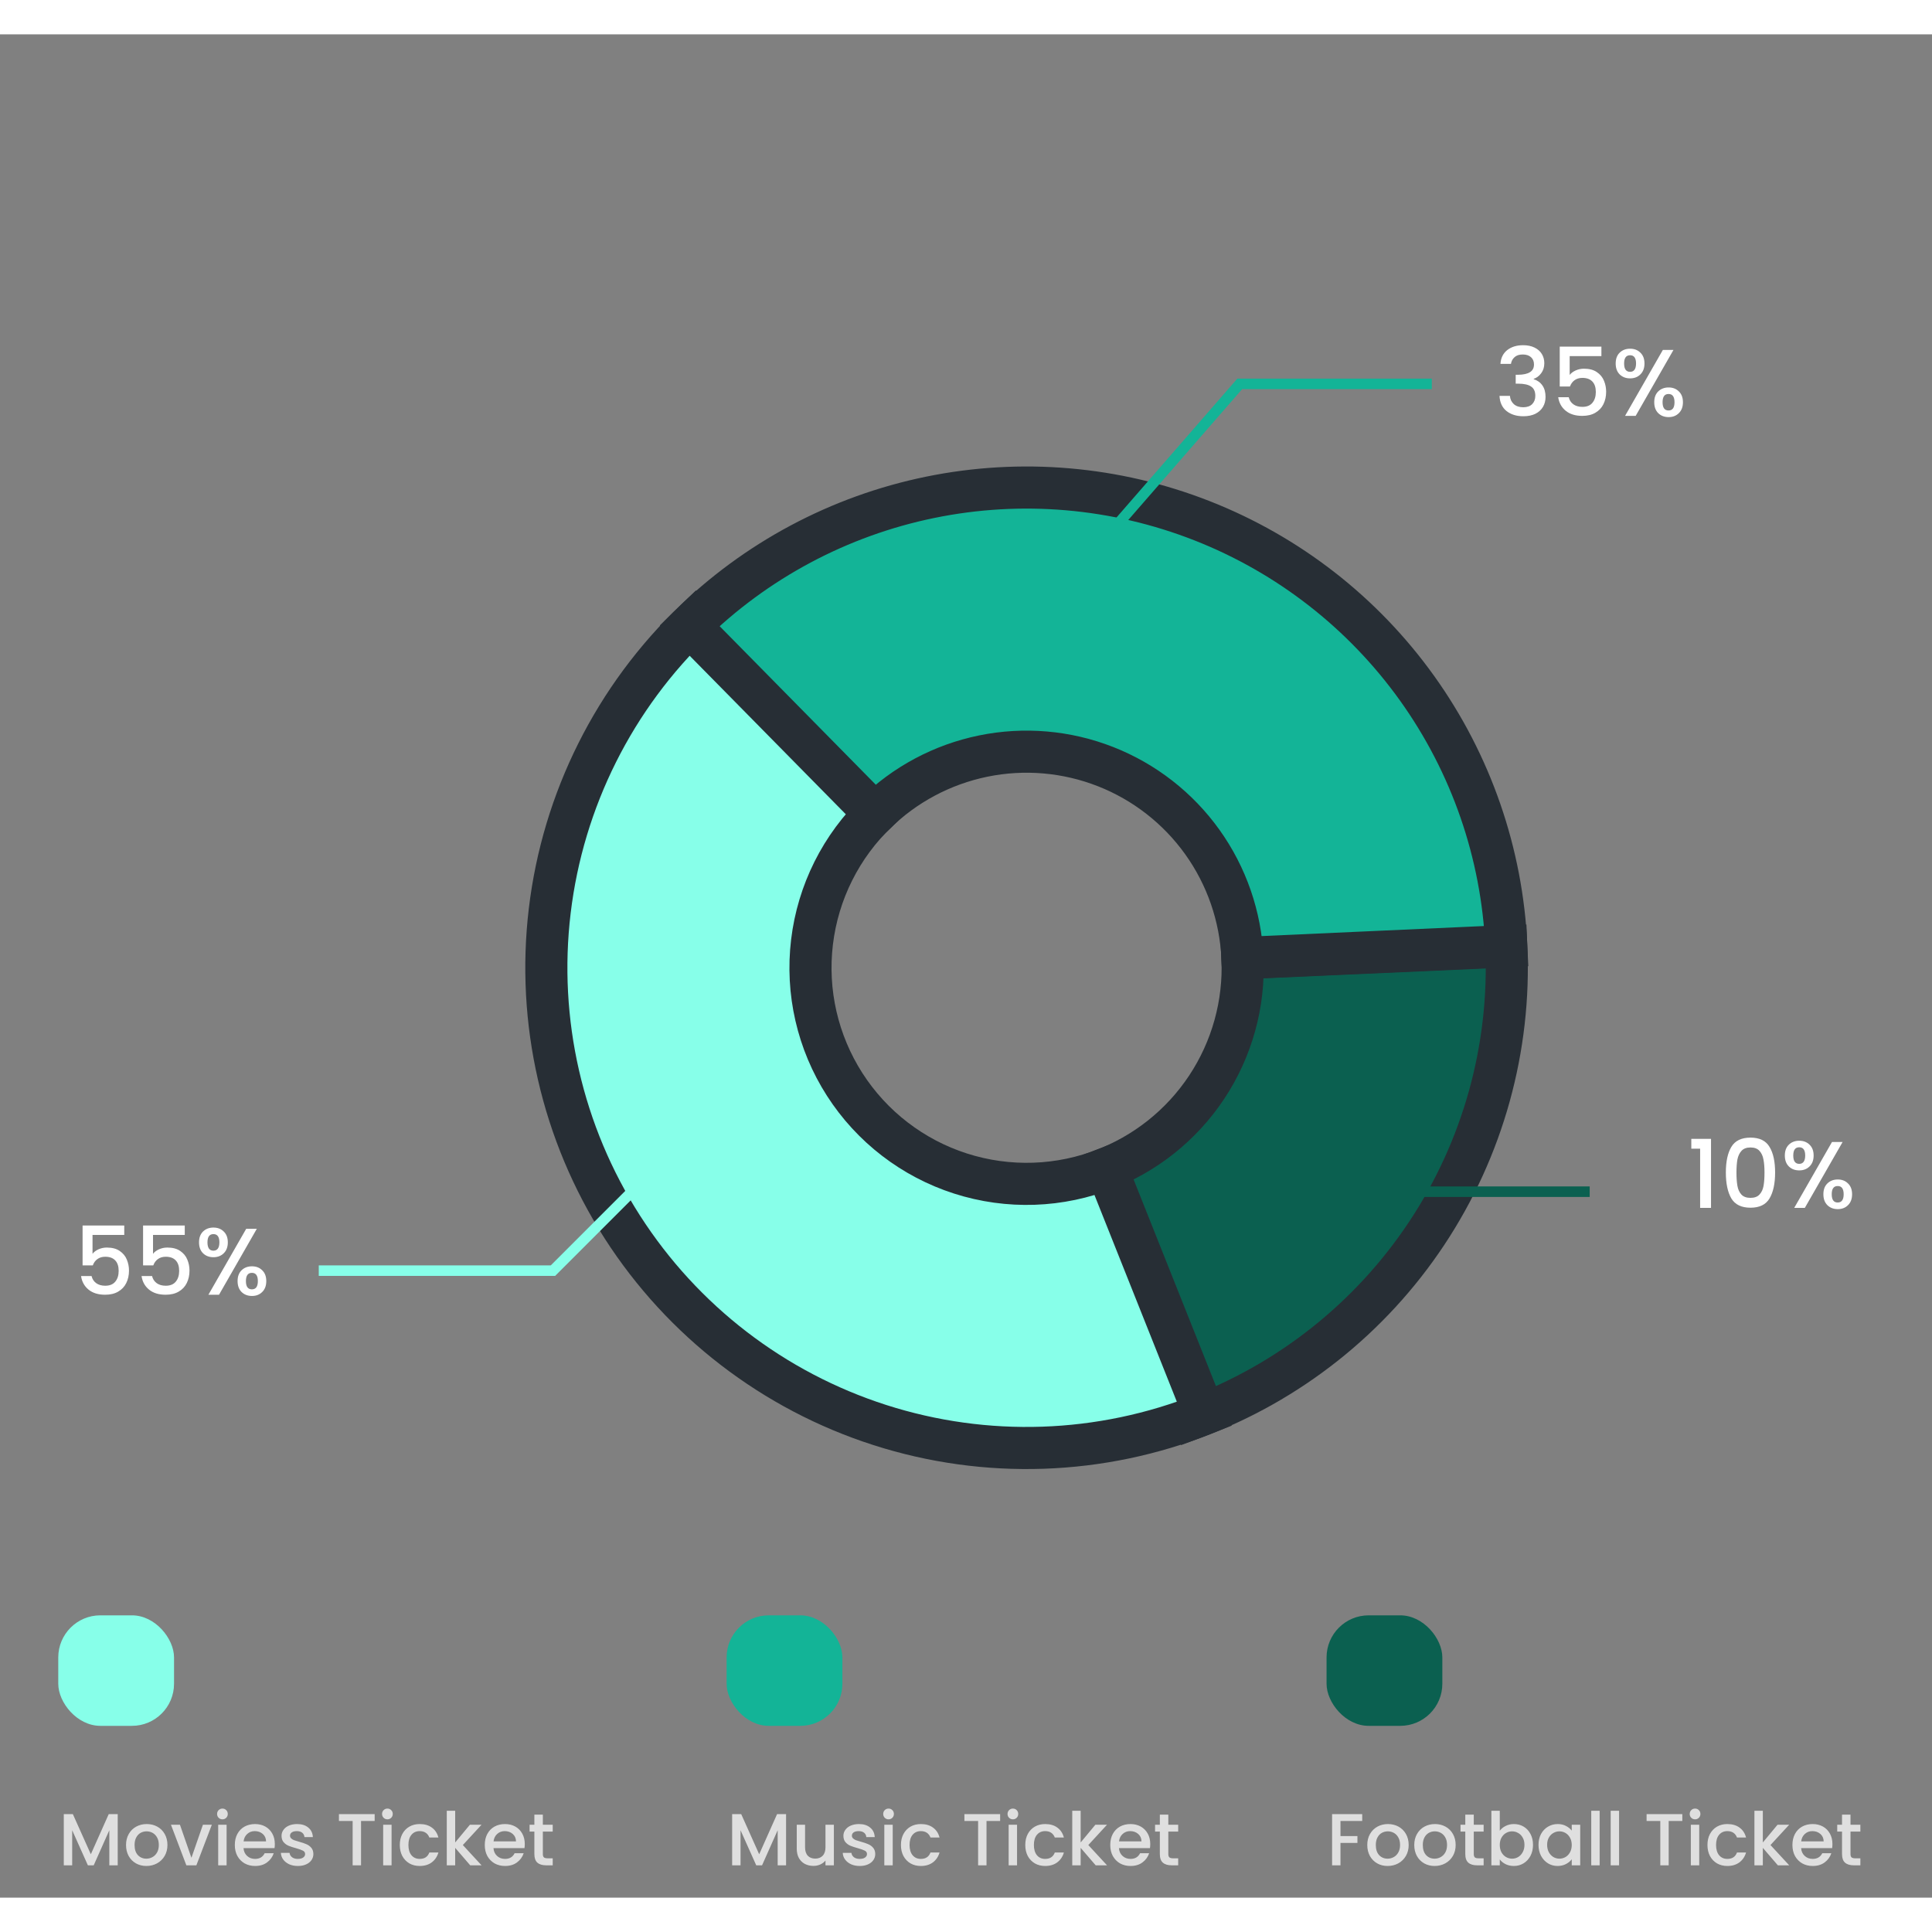 <svg width="200" height="200" viewBox="0 0 450 434" fill="none" xmlns="http://www.w3.org/2000/svg">
<rect x="0" y="0" width="450" height="434" fill="#808080" stroke="none"/>
<path d="M27.419 414.54V426.467H25.463V418.298L21.825 426.467H20.469L16.814 418.298V426.467H14.858V414.54H16.968L21.156 423.893L25.326 414.54H27.419ZM34.092 426.621C33.2 426.621 32.393 426.421 31.672 426.02C30.952 425.609 30.385 425.037 29.973 424.304C29.561 423.561 29.356 422.703 29.356 421.73C29.356 420.769 29.567 419.917 29.991 419.173C30.414 418.43 30.992 417.858 31.724 417.457C32.456 417.057 33.274 416.857 34.178 416.857C35.082 416.857 35.9 417.057 36.632 417.457C37.364 417.858 37.942 418.43 38.365 419.173C38.788 419.917 39 420.769 39 421.73C39 422.691 38.783 423.544 38.348 424.287C37.913 425.031 37.318 425.609 36.563 426.02C35.819 426.421 34.996 426.621 34.092 426.621ZM34.092 424.922C34.595 424.922 35.064 424.802 35.499 424.562C35.945 424.322 36.306 423.961 36.58 423.481C36.855 423 36.992 422.417 36.992 421.73C36.992 421.044 36.861 420.466 36.597 419.997C36.334 419.517 35.985 419.156 35.551 418.916C35.116 418.676 34.647 418.556 34.144 418.556C33.64 418.556 33.171 418.676 32.736 418.916C32.313 419.156 31.976 419.517 31.724 419.997C31.472 420.466 31.346 421.044 31.346 421.73C31.346 422.749 31.604 423.538 32.118 424.098C32.645 424.648 33.303 424.922 34.092 424.922ZM44.589 424.716L47.266 417.011H49.343L45.739 426.467H43.405L39.818 417.011H41.912L44.589 424.716ZM51.817 415.758C51.462 415.758 51.165 415.638 50.924 415.398C50.684 415.158 50.564 414.86 50.564 414.506C50.564 414.151 50.684 413.854 50.924 413.613C51.165 413.373 51.462 413.253 51.817 413.253C52.16 413.253 52.452 413.373 52.692 413.613C52.932 413.854 53.052 414.151 53.052 414.506C53.052 414.86 52.932 415.158 52.692 415.398C52.452 415.638 52.16 415.758 51.817 415.758ZM52.778 417.011V426.467H50.821V417.011H52.778ZM64.012 421.507C64.012 421.862 63.989 422.182 63.944 422.468H56.719C56.776 423.223 57.057 423.83 57.56 424.287C58.063 424.745 58.681 424.974 59.413 424.974C60.466 424.974 61.209 424.533 61.644 423.652H63.755C63.469 424.522 62.949 425.237 62.193 425.797C61.45 426.347 60.523 426.621 59.413 426.621C58.51 426.621 57.697 426.421 56.977 426.02C56.267 425.609 55.707 425.037 55.295 424.304C54.894 423.561 54.694 422.703 54.694 421.73C54.694 420.758 54.889 419.906 55.278 419.173C55.678 418.43 56.233 417.858 56.942 417.457C57.663 417.057 58.487 416.857 59.413 416.857C60.306 416.857 61.101 417.051 61.799 417.44C62.497 417.829 63.04 418.378 63.429 419.088C63.818 419.785 64.012 420.592 64.012 421.507ZM61.97 420.889C61.959 420.169 61.701 419.591 61.198 419.156C60.695 418.721 60.071 418.504 59.328 418.504C58.653 418.504 58.075 418.721 57.594 419.156C57.114 419.579 56.828 420.157 56.736 420.889H61.97ZM69.37 426.621C68.626 426.621 67.957 426.49 67.362 426.226C66.778 425.952 66.315 425.586 65.972 425.128C65.629 424.659 65.446 424.139 65.423 423.567H67.448C67.482 423.967 67.671 424.304 68.014 424.579C68.369 424.842 68.809 424.974 69.335 424.974C69.885 424.974 70.308 424.871 70.605 424.665C70.914 424.447 71.069 424.173 71.069 423.841C71.069 423.486 70.897 423.223 70.554 423.052C70.222 422.88 69.69 422.691 68.958 422.485C68.249 422.291 67.671 422.102 67.225 421.919C66.778 421.736 66.389 421.456 66.058 421.078C65.737 420.701 65.577 420.203 65.577 419.585C65.577 419.082 65.726 418.624 66.023 418.212C66.321 417.789 66.744 417.457 67.293 417.217C67.854 416.977 68.495 416.857 69.215 416.857C70.291 416.857 71.154 417.131 71.807 417.68C72.47 418.218 72.825 418.956 72.871 419.894H70.914C70.88 419.471 70.708 419.133 70.399 418.882C70.091 418.63 69.673 418.504 69.147 418.504C68.632 418.504 68.237 418.601 67.963 418.796C67.688 418.99 67.551 419.248 67.551 419.568C67.551 419.82 67.642 420.031 67.825 420.203C68.008 420.375 68.231 420.512 68.495 420.615C68.758 420.706 69.147 420.827 69.662 420.975C70.348 421.158 70.909 421.347 71.343 421.542C71.79 421.725 72.173 421.999 72.493 422.365C72.813 422.731 72.979 423.218 72.991 423.824C72.991 424.362 72.842 424.842 72.544 425.265C72.247 425.689 71.824 426.02 71.275 426.261C70.737 426.501 70.102 426.621 69.37 426.621ZM87.267 414.54V416.136H84.093V426.467H82.136V416.136H78.945V414.54H87.267ZM90.244 415.758C89.889 415.758 89.592 415.638 89.352 415.398C89.112 415.158 88.991 414.86 88.991 414.506C88.991 414.151 89.112 413.854 89.352 413.613C89.592 413.373 89.889 413.253 90.244 413.253C90.587 413.253 90.879 413.373 91.119 413.613C91.36 413.854 91.48 414.151 91.48 414.506C91.48 414.86 91.36 415.158 91.119 415.398C90.879 415.638 90.587 415.758 90.244 415.758ZM91.205 417.011V426.467H89.249V417.011H91.205ZM93.121 421.73C93.121 420.758 93.316 419.906 93.705 419.173C94.105 418.43 94.654 417.858 95.352 417.457C96.05 417.057 96.851 416.857 97.755 416.857C98.899 416.857 99.843 417.131 100.586 417.68C101.341 418.218 101.851 418.99 102.114 419.997H100.003C99.831 419.528 99.557 419.162 99.179 418.899C98.802 418.636 98.327 418.504 97.755 418.504C96.954 418.504 96.313 418.79 95.833 419.362C95.364 419.923 95.129 420.712 95.129 421.73C95.129 422.749 95.364 423.544 95.833 424.116C96.313 424.688 96.954 424.974 97.755 424.974C98.888 424.974 99.637 424.476 100.003 423.481H102.114C101.839 424.442 101.324 425.208 100.569 425.78C99.814 426.341 98.876 426.621 97.755 426.621C96.851 426.621 96.05 426.421 95.352 426.02C94.654 425.609 94.105 425.037 93.705 424.304C93.316 423.561 93.121 422.703 93.121 421.73ZM107.804 421.747L112.163 426.467H109.52L106.02 422.4V426.467H104.063V413.768H106.02V421.147L109.452 417.011H112.163L107.804 421.747ZM122.232 421.507C122.232 421.862 122.209 422.182 122.163 422.468H114.938C114.996 423.223 115.276 423.83 115.779 424.287C116.283 424.745 116.9 424.974 117.633 424.974C118.685 424.974 119.429 424.533 119.863 423.652H121.974C121.688 424.522 121.168 425.237 120.413 425.797C119.669 426.347 118.742 426.621 117.633 426.621C116.729 426.621 115.916 426.421 115.196 426.02C114.486 425.609 113.926 425.037 113.514 424.304C113.114 423.561 112.913 422.703 112.913 421.73C112.913 420.758 113.108 419.906 113.497 419.173C113.897 418.43 114.452 417.858 115.161 417.457C115.882 417.057 116.706 416.857 117.633 416.857C118.525 416.857 119.32 417.051 120.018 417.44C120.716 417.829 121.259 418.378 121.648 419.088C122.037 419.785 122.232 420.592 122.232 421.507ZM120.189 420.889C120.178 420.169 119.921 419.591 119.417 419.156C118.914 418.721 118.29 418.504 117.547 418.504C116.872 418.504 116.294 418.721 115.814 419.156C115.333 419.579 115.047 420.157 114.955 420.889H120.189ZM126.439 418.607V423.841C126.439 424.196 126.519 424.453 126.679 424.613C126.851 424.762 127.137 424.836 127.538 424.836H128.739V426.467H127.194C126.313 426.467 125.638 426.261 125.169 425.849C124.7 425.437 124.466 424.768 124.466 423.841V418.607H123.35V417.011H124.466V414.66H126.439V417.011H128.739V418.607H126.439Z" fill="white" fill-opacity="0.75"/>
<rect x="13.57" y="368.242" width="26.967" height="25.741" rx="9.806" fill="#87FFE9"/>
<path d="M183.092 414.54V426.467H181.136V418.298L177.497 426.467H176.142L172.486 418.298V426.467H170.53V414.54H172.641L176.828 423.893L180.998 414.54H183.092ZM194.226 417.011V426.467H192.27V425.351C191.961 425.74 191.555 426.049 191.052 426.278C190.56 426.495 190.033 426.604 189.473 426.604C188.729 426.604 188.06 426.45 187.465 426.141C186.882 425.832 186.418 425.374 186.075 424.768C185.743 424.161 185.577 423.429 185.577 422.571V417.011H187.516V422.279C187.516 423.126 187.728 423.778 188.151 424.236C188.575 424.682 189.152 424.905 189.885 424.905C190.617 424.905 191.195 424.682 191.618 424.236C192.053 423.778 192.27 423.126 192.27 422.279V417.011H194.226ZM200.24 426.621C199.496 426.621 198.827 426.49 198.232 426.226C197.648 425.952 197.185 425.586 196.842 425.128C196.499 424.659 196.316 424.139 196.293 423.567H198.318C198.352 423.967 198.541 424.304 198.884 424.579C199.239 424.842 199.679 424.974 200.205 424.974C200.755 424.974 201.178 424.871 201.475 424.665C201.784 424.447 201.939 424.173 201.939 423.841C201.939 423.486 201.767 423.223 201.424 423.052C201.092 422.88 200.56 422.691 199.828 422.485C199.119 422.291 198.541 422.102 198.095 421.919C197.648 421.736 197.259 421.456 196.928 421.078C196.607 420.701 196.447 420.203 196.447 419.585C196.447 419.082 196.596 418.624 196.893 418.212C197.191 417.789 197.614 417.457 198.163 417.217C198.724 416.977 199.365 416.857 200.085 416.857C201.161 416.857 202.024 417.131 202.677 417.68C203.34 418.218 203.695 418.956 203.741 419.894H201.784C201.75 419.471 201.578 419.133 201.269 418.882C200.96 418.63 200.543 418.504 200.017 418.504C199.502 418.504 199.107 418.601 198.833 418.796C198.558 418.99 198.421 419.248 198.421 419.568C198.421 419.82 198.512 420.031 198.695 420.203C198.878 420.375 199.101 420.512 199.365 420.615C199.628 420.706 200.017 420.827 200.531 420.975C201.218 421.158 201.778 421.347 202.213 421.542C202.659 421.725 203.043 421.999 203.363 422.365C203.683 422.731 203.849 423.218 203.861 423.824C203.861 424.362 203.712 424.842 203.414 425.265C203.117 425.689 202.694 426.02 202.145 426.261C201.607 426.501 200.972 426.621 200.24 426.621ZM206.97 415.758C206.615 415.758 206.318 415.638 206.077 415.398C205.837 415.158 205.717 414.86 205.717 414.506C205.717 414.151 205.837 413.854 206.077 413.613C206.318 413.373 206.615 413.253 206.97 413.253C207.313 413.253 207.605 413.373 207.845 413.613C208.085 413.854 208.205 414.151 208.205 414.506C208.205 414.86 208.085 415.158 207.845 415.398C207.605 415.638 207.313 415.758 206.97 415.758ZM207.931 417.011V426.467H205.974V417.011H207.931ZM209.847 421.73C209.847 420.758 210.042 419.906 210.431 419.173C210.831 418.43 211.38 417.858 212.078 417.457C212.776 417.057 213.577 416.857 214.481 416.857C215.625 416.857 216.568 417.131 217.312 417.68C218.067 418.218 218.576 418.99 218.839 419.997H216.729C216.557 419.528 216.282 419.162 215.905 418.899C215.527 418.636 215.053 418.504 214.481 418.504C213.68 418.504 213.039 418.79 212.559 419.362C212.09 419.923 211.855 420.712 211.855 421.73C211.855 422.749 212.09 423.544 212.559 424.116C213.039 424.688 213.68 424.974 214.481 424.974C215.613 424.974 216.363 424.476 216.729 423.481H218.839C218.565 424.442 218.05 425.208 217.295 425.78C216.54 426.341 215.602 426.621 214.481 426.621C213.577 426.621 212.776 426.421 212.078 426.02C211.38 425.609 210.831 425.037 210.431 424.304C210.042 423.561 209.847 422.703 209.847 421.73ZM232.952 414.54V416.136H229.777V426.467H227.821V416.136H224.629V414.54H232.952ZM235.929 415.758C235.574 415.758 235.276 415.638 235.036 415.398C234.796 415.158 234.676 414.86 234.676 414.506C234.676 414.151 234.796 413.854 235.036 413.613C235.276 413.373 235.574 413.253 235.929 413.253C236.272 413.253 236.564 413.373 236.804 413.613C237.044 413.854 237.164 414.151 237.164 414.506C237.164 414.86 237.044 415.158 236.804 415.398C236.564 415.638 236.272 415.758 235.929 415.758ZM236.89 417.011V426.467H234.933V417.011H236.89ZM238.806 421.73C238.806 420.758 239 419.906 239.389 419.173C239.79 418.43 240.339 417.858 241.037 417.457C241.735 417.057 242.536 416.857 243.439 416.857C244.583 416.857 245.527 417.131 246.271 417.68C247.026 418.218 247.535 418.99 247.798 419.997H245.687C245.516 419.528 245.241 419.162 244.864 418.899C244.486 418.636 244.011 418.504 243.439 418.504C242.639 418.504 241.998 418.79 241.517 419.362C241.048 419.923 240.814 420.712 240.814 421.73C240.814 422.749 241.048 423.544 241.517 424.116C241.998 424.688 242.639 424.974 243.439 424.974C244.572 424.974 245.321 424.476 245.687 423.481H247.798C247.524 424.442 247.009 425.208 246.254 425.78C245.499 426.341 244.561 426.621 243.439 426.621C242.536 426.621 241.735 426.421 241.037 426.02C240.339 425.609 239.79 425.037 239.389 424.304C239 423.561 238.806 422.703 238.806 421.73ZM253.489 421.747L257.848 426.467H255.205L251.704 422.4V426.467H249.748V413.768H251.704V421.147L255.136 417.011H257.848L253.489 421.747ZM267.916 421.507C267.916 421.862 267.893 422.182 267.847 422.468H260.623C260.68 423.223 260.96 423.83 261.464 424.287C261.967 424.745 262.585 424.974 263.317 424.974C264.37 424.974 265.113 424.533 265.548 423.652H267.659C267.373 424.522 266.852 425.237 266.097 425.797C265.353 426.347 264.427 426.621 263.317 426.621C262.413 426.621 261.601 426.421 260.88 426.02C260.171 425.609 259.61 425.037 259.198 424.304C258.798 423.561 258.598 422.703 258.598 421.73C258.598 420.758 258.792 419.906 259.181 419.173C259.582 418.43 260.137 417.858 260.846 417.457C261.567 417.057 262.39 416.857 263.317 416.857C264.209 416.857 265.004 417.051 265.702 417.44C266.4 417.829 266.944 418.378 267.333 419.088C267.722 419.785 267.916 420.592 267.916 421.507ZM265.874 420.889C265.863 420.169 265.605 419.591 265.102 419.156C264.598 418.721 263.975 418.504 263.231 418.504C262.556 418.504 261.978 418.721 261.498 419.156C261.017 419.579 260.731 420.157 260.64 420.889H265.874ZM272.124 418.607V423.841C272.124 424.196 272.204 424.453 272.364 424.613C272.536 424.762 272.822 424.836 273.222 424.836H274.423V426.467H272.879C271.998 426.467 271.323 426.261 270.854 425.849C270.385 425.437 270.15 424.768 270.15 423.841V418.607H269.035V417.011H270.15V414.66H272.124V417.011H274.423V418.607H272.124Z" fill="white" fill-opacity="0.75"/>
<rect x="169.243" y="368.242" width="26.967" height="25.741" rx="9.806" fill="#13B497"/>
<path d="M317.286 414.54V416.136H312.224V419.654H316.171V421.25H312.224V426.467H310.268V414.54H317.286ZM323.201 426.621C322.309 426.621 321.502 426.421 320.781 426.02C320.06 425.609 319.494 425.037 319.082 424.304C318.67 423.561 318.465 422.703 318.465 421.73C318.465 420.769 318.676 419.917 319.099 419.173C319.523 418.43 320.101 417.858 320.833 417.457C321.565 417.057 322.383 416.857 323.287 416.857C324.191 416.857 325.009 417.057 325.741 417.457C326.473 417.858 327.051 418.43 327.474 419.173C327.897 419.917 328.109 420.769 328.109 421.73C328.109 422.691 327.892 423.544 327.457 424.287C327.022 425.031 326.427 425.609 325.672 426.02C324.928 426.421 324.105 426.621 323.201 426.621ZM323.201 424.922C323.704 424.922 324.173 424.802 324.608 424.562C325.054 424.322 325.415 423.961 325.689 423.481C325.964 423 326.101 422.417 326.101 421.73C326.101 421.044 325.97 420.466 325.706 419.997C325.443 419.517 325.094 419.156 324.66 418.916C324.225 418.676 323.756 418.556 323.252 418.556C322.749 418.556 322.28 418.676 321.845 418.916C321.422 419.156 321.084 419.517 320.833 419.997C320.581 420.466 320.455 421.044 320.455 421.73C320.455 422.749 320.713 423.538 321.227 424.098C321.754 424.648 322.412 424.922 323.201 424.922ZM334.144 426.621C333.252 426.621 332.445 426.421 331.725 426.02C331.004 425.609 330.438 425.037 330.026 424.304C329.614 423.561 329.408 422.703 329.408 421.73C329.408 420.769 329.62 419.917 330.043 419.173C330.466 418.43 331.044 417.858 331.776 417.457C332.508 417.057 333.326 416.857 334.23 416.857C335.134 416.857 335.952 417.057 336.684 417.457C337.416 417.858 337.994 418.43 338.417 419.173C338.841 419.917 339.052 420.769 339.052 421.73C339.052 422.691 338.835 423.544 338.4 424.287C337.965 425.031 337.37 425.609 336.615 426.02C335.872 426.421 335.048 426.621 334.144 426.621ZM334.144 424.922C334.648 424.922 335.117 424.802 335.551 424.562C335.998 424.322 336.358 423.961 336.633 423.481C336.907 423 337.044 422.417 337.044 421.73C337.044 421.044 336.913 420.466 336.65 419.997C336.387 419.517 336.038 419.156 335.603 418.916C335.168 418.676 334.699 418.556 334.196 418.556C333.692 418.556 333.223 418.676 332.789 418.916C332.365 419.156 332.028 419.517 331.776 419.997C331.524 420.466 331.399 421.044 331.399 421.73C331.399 422.749 331.656 423.538 332.171 424.098C332.697 424.648 333.355 424.922 334.144 424.922ZM343.269 418.607V423.841C343.269 424.196 343.349 424.453 343.509 424.613C343.68 424.762 343.966 424.836 344.367 424.836H345.568V426.467H344.024C343.143 426.467 342.468 426.261 341.999 425.849C341.53 425.437 341.295 424.768 341.295 423.841V418.607H340.18V417.011H341.295V414.66H343.269V417.011H345.568V418.607H343.269ZM349.327 418.418C349.659 417.961 350.111 417.589 350.683 417.303C351.267 417.005 351.913 416.857 352.622 416.857C353.458 416.857 354.213 417.057 354.888 417.457C355.563 417.858 356.095 418.43 356.484 419.173C356.873 419.906 357.067 420.746 357.067 421.696C357.067 422.646 356.873 423.498 356.484 424.253C356.095 424.997 355.557 425.58 354.87 426.003C354.195 426.415 353.446 426.621 352.622 426.621C351.89 426.621 351.238 426.478 350.666 426.192C350.105 425.906 349.659 425.54 349.327 425.094V426.467H347.371V413.768H349.327V418.418ZM355.076 421.696C355.076 421.044 354.939 420.483 354.664 420.014C354.401 419.534 354.047 419.173 353.601 418.933C353.166 418.681 352.697 418.556 352.193 418.556C351.701 418.556 351.232 418.681 350.786 418.933C350.351 419.185 349.997 419.551 349.722 420.031C349.459 420.512 349.327 421.078 349.327 421.73C349.327 422.382 349.459 422.954 349.722 423.446C349.997 423.927 350.351 424.293 350.786 424.545C351.232 424.796 351.701 424.922 352.193 424.922C352.697 424.922 353.166 424.796 353.601 424.545C354.047 424.282 354.401 423.904 354.664 423.412C354.939 422.92 355.076 422.348 355.076 421.696ZM358.349 421.696C358.349 420.746 358.544 419.906 358.933 419.173C359.333 418.441 359.871 417.875 360.546 417.474C361.233 417.063 361.988 416.857 362.811 416.857C363.555 416.857 364.201 417.005 364.75 417.303C365.311 417.589 365.757 417.949 366.089 418.384V417.011H368.062V426.467H366.089V425.059C365.757 425.506 365.305 425.877 364.733 426.175C364.161 426.472 363.509 426.621 362.777 426.621C361.965 426.621 361.221 426.415 360.546 426.003C359.871 425.58 359.333 424.997 358.933 424.253C358.544 423.498 358.349 422.646 358.349 421.696ZM366.089 421.73C366.089 421.078 365.952 420.512 365.677 420.031C365.414 419.551 365.065 419.185 364.63 418.933C364.196 418.681 363.727 418.556 363.223 418.556C362.72 418.556 362.251 418.681 361.816 418.933C361.381 419.173 361.027 419.534 360.752 420.014C360.489 420.483 360.357 421.044 360.357 421.696C360.357 422.348 360.489 422.92 360.752 423.412C361.027 423.904 361.381 424.282 361.816 424.545C362.262 424.796 362.731 424.922 363.223 424.922C363.727 424.922 364.196 424.796 364.63 424.545C365.065 424.293 365.414 423.927 365.677 423.446C365.952 422.954 366.089 422.382 366.089 421.73ZM372.588 413.768V426.467H370.632V413.768H372.588ZM377.113 413.768V426.467H375.157V413.768H377.113ZM391.845 414.54V416.136H388.67V426.467H386.714V416.136H383.522V414.54H391.845ZM394.821 415.758C394.467 415.758 394.169 415.638 393.929 415.398C393.689 415.158 393.568 414.86 393.568 414.506C393.568 414.151 393.689 413.854 393.929 413.613C394.169 413.373 394.467 413.253 394.821 413.253C395.164 413.253 395.456 413.373 395.696 413.613C395.937 413.854 396.057 414.151 396.057 414.506C396.057 414.86 395.937 415.158 395.696 415.398C395.456 415.638 395.164 415.758 394.821 415.758ZM395.782 417.011V426.467H393.826V417.011H395.782ZM397.699 421.73C397.699 420.758 397.893 419.906 398.282 419.173C398.682 418.43 399.232 417.858 399.929 417.457C400.627 417.057 401.428 416.857 402.332 416.857C403.476 416.857 404.42 417.131 405.163 417.68C405.919 418.218 406.428 418.99 406.691 419.997H404.58C404.408 419.528 404.134 419.162 403.756 418.899C403.379 418.636 402.904 418.504 402.332 418.504C401.531 418.504 400.89 418.79 400.41 419.362C399.941 419.923 399.706 420.712 399.706 421.73C399.706 422.749 399.941 423.544 400.41 424.116C400.89 424.688 401.531 424.974 402.332 424.974C403.465 424.974 404.214 424.476 404.58 423.481H406.691C406.416 424.442 405.901 425.208 405.146 425.78C404.391 426.341 403.453 426.621 402.332 426.621C401.428 426.621 400.627 426.421 399.929 426.02C399.232 425.609 398.682 425.037 398.282 424.304C397.893 423.561 397.699 422.703 397.699 421.73ZM412.381 421.747L416.74 426.467H414.098L410.597 422.4V426.467H408.64V413.768H410.597V421.147L414.029 417.011H416.74L412.381 421.747ZM426.809 421.507C426.809 421.862 426.786 422.182 426.74 422.468H419.515C419.573 423.223 419.853 423.83 420.356 424.287C420.86 424.745 421.477 424.974 422.21 424.974C423.262 424.974 424.006 424.533 424.441 423.652H426.551C426.265 424.522 425.745 425.237 424.99 425.797C424.246 426.347 423.319 426.621 422.21 426.621C421.306 426.621 420.494 426.421 419.773 426.02C419.063 425.609 418.503 425.037 418.091 424.304C417.691 423.561 417.49 422.703 417.49 421.73C417.49 420.758 417.685 419.906 418.074 419.173C418.474 418.43 419.029 417.858 419.738 417.457C420.459 417.057 421.283 416.857 422.21 416.857C423.102 416.857 423.897 417.051 424.595 417.44C425.293 417.829 425.836 418.378 426.225 419.088C426.614 419.785 426.809 420.592 426.809 421.507ZM424.767 420.889C424.755 420.169 424.498 419.591 423.994 419.156C423.491 418.721 422.867 418.504 422.124 418.504C421.449 418.504 420.871 418.721 420.391 419.156C419.91 419.579 419.624 420.157 419.533 420.889H424.767ZM431.016 418.607V423.841C431.016 424.196 431.096 424.453 431.257 424.613C431.428 424.762 431.714 424.836 432.115 424.836H433.316V426.467H431.771C430.89 426.467 430.215 426.261 429.746 425.849C429.277 425.437 429.043 424.768 429.043 423.841V418.607H427.927V417.011H429.043V414.66H431.016V417.011H433.316V418.607H431.016Z" fill="white" fill-opacity="0.75"/>
<rect x="308.981" y="368.242" width="26.967" height="25.741" rx="9.806" fill="#0B6050"/>
<path d="M350.855 212.452C351.905 236.119 345.415 259.507 332.319 279.248C319.223 298.989 300.198 314.062 277.985 322.295L256.604 264.61C266.6 260.905 275.161 254.122 281.054 245.239C286.947 236.356 289.868 225.831 289.395 215.181L350.855 212.452Z" fill="#0B6050" stroke="#272E35" stroke-width="9.806"/>
<path d="M280.516 321.321C256.385 330.938 229.658 331.855 204.924 323.916C180.19 315.976 158.99 299.676 144.964 277.811C130.937 255.946 124.957 229.881 128.052 204.089C131.146 178.297 143.121 154.386 161.922 136.46L204.375 180.984C195.915 189.051 190.526 199.811 189.134 211.417C187.741 223.024 190.432 234.753 196.744 244.592C203.056 254.431 212.596 261.767 223.726 265.339C234.857 268.912 246.884 268.499 257.743 264.172L280.516 321.321Z" fill="#87FFE9" stroke="#272E35" stroke-width="9.806"/>
<path d="M160.614 137.729C176.017 122.555 195.487 112.171 216.669 107.833C237.85 103.495 259.835 105.389 279.963 113.286C300.09 121.183 317.498 134.743 330.079 152.327C342.66 169.911 349.875 190.764 350.851 212.364L289.394 215.141C288.955 205.421 285.708 196.037 280.046 188.125C274.385 180.212 266.551 174.11 257.494 170.556C248.437 167.003 238.543 166.15 229.012 168.103C219.48 170.055 210.718 174.727 203.787 181.555L160.614 137.729Z" fill="#13B497" stroke="#272E35" stroke-width="9.806"/>
<path d="M247.692 128.604L288.755 81.412L333.496 81.412" stroke="#13B497" stroke-width="2.452"/>
<path d="M349.485 76.752C349.573 75.384 350.095 74.317 351.051 73.553C352.022 72.788 353.258 72.405 354.758 72.405C355.788 72.405 356.677 72.589 357.428 72.957C358.178 73.325 358.744 73.825 359.127 74.457C359.509 75.09 359.7 75.803 359.7 76.597C359.7 77.509 359.457 78.289 358.972 78.936C358.487 79.583 357.906 80.017 357.229 80.238V80.326C358.097 80.591 358.774 81.076 359.259 81.782C359.744 82.474 359.987 83.364 359.987 84.452C359.987 85.32 359.788 86.092 359.391 86.769C358.994 87.445 358.406 87.982 357.626 88.379C356.847 88.762 355.913 88.953 354.824 88.953C353.235 88.953 351.926 88.549 350.897 87.74C349.882 86.916 349.338 85.739 349.264 84.209H351.691C351.75 84.989 352.051 85.629 352.596 86.129C353.14 86.614 353.875 86.857 354.802 86.857C355.699 86.857 356.391 86.614 356.876 86.129C357.361 85.629 357.604 84.989 357.604 84.209C357.604 83.18 357.273 82.452 356.611 82.025C355.964 81.584 354.964 81.363 353.611 81.363H353.037V79.289H353.633C354.824 79.275 355.729 79.076 356.346 78.693C356.979 78.311 357.295 77.708 357.295 76.884C357.295 76.178 357.067 75.619 356.611 75.207C356.155 74.781 355.508 74.567 354.67 74.567C353.846 74.567 353.206 74.781 352.75 75.207C352.294 75.619 352.022 76.134 351.934 76.752H349.485ZM372.999 74.943H365.608V79.333C365.917 78.921 366.373 78.576 366.976 78.296C367.594 78.017 368.248 77.877 368.939 77.877C370.175 77.877 371.175 78.142 371.94 78.671C372.72 79.201 373.271 79.87 373.595 80.679C373.933 81.488 374.102 82.341 374.102 83.239C374.102 84.327 373.889 85.298 373.463 86.151C373.051 86.989 372.426 87.651 371.587 88.137C370.763 88.622 369.748 88.865 368.542 88.865C366.939 88.865 365.652 88.468 364.681 87.673C363.71 86.879 363.129 85.827 362.938 84.518H365.387C365.549 85.21 365.909 85.761 366.468 86.173C367.027 86.57 367.726 86.769 368.564 86.769C369.609 86.769 370.388 86.453 370.903 85.82C371.433 85.188 371.697 84.349 371.697 83.305C371.697 82.246 371.433 81.437 370.903 80.878C370.374 80.304 369.594 80.017 368.564 80.017C367.844 80.017 367.233 80.201 366.733 80.569C366.248 80.922 365.895 81.407 365.674 82.025H363.291V72.736H372.999V74.943ZM376.324 76.664C376.324 75.59 376.632 74.751 377.25 74.148C377.883 73.531 378.692 73.222 379.677 73.222C380.663 73.222 381.464 73.531 382.082 74.148C382.715 74.751 383.031 75.59 383.031 76.664C383.031 77.737 382.715 78.583 382.082 79.201C381.464 79.819 380.663 80.128 379.677 80.128C378.692 80.128 377.883 79.819 377.25 79.201C376.632 78.583 376.324 77.737 376.324 76.664ZM389.782 73.508L380.979 88.865H378.508L387.311 73.508H389.782ZM379.677 74.744C378.751 74.744 378.287 75.384 378.287 76.664C378.287 77.958 378.751 78.605 379.677 78.605C380.119 78.605 380.457 78.451 380.692 78.142C380.942 77.818 381.067 77.326 381.067 76.664C381.067 75.384 380.604 74.744 379.677 74.744ZM385.304 85.688C385.304 84.614 385.612 83.775 386.23 83.172C386.863 82.555 387.672 82.246 388.657 82.246C389.628 82.246 390.422 82.555 391.04 83.172C391.673 83.775 391.989 84.614 391.989 85.688C391.989 86.761 391.673 87.607 391.04 88.225C390.422 88.843 389.628 89.152 388.657 89.152C387.672 89.152 386.863 88.843 386.23 88.225C385.612 87.607 385.304 86.761 385.304 85.688ZM388.635 83.768C387.708 83.768 387.245 84.408 387.245 85.688C387.245 86.967 387.708 87.607 388.635 87.607C389.562 87.607 390.025 86.967 390.025 85.688C390.025 84.408 389.562 83.768 388.635 83.768Z" fill="white"/>
<path d="M168.631 248.117L128.794 287.955H74.246" stroke="#87FFE9" stroke-width="2.452"/>
<path d="M28.942 279.645H21.551V284.036C21.86 283.624 22.316 283.279 22.919 282.999C23.537 282.72 24.191 282.58 24.882 282.58C26.118 282.58 27.118 282.845 27.883 283.374C28.663 283.904 29.214 284.573 29.538 285.382C29.876 286.191 30.045 287.044 30.045 287.941C30.045 289.03 29.832 290.001 29.405 290.854C28.994 291.692 28.368 292.354 27.53 292.84C26.706 293.325 25.691 293.568 24.485 293.568C22.882 293.568 21.595 293.17 20.624 292.376C19.653 291.582 19.072 290.53 18.881 289.221H21.33C21.492 289.912 21.852 290.464 22.411 290.876C22.97 291.273 23.669 291.472 24.507 291.472C25.552 291.472 26.331 291.155 26.846 290.523C27.376 289.89 27.64 289.052 27.64 288.008C27.64 286.948 27.376 286.139 26.846 285.581C26.317 285.007 25.537 284.72 24.507 284.72C23.787 284.72 23.176 284.904 22.676 285.272C22.191 285.625 21.837 286.11 21.617 286.728H19.234V277.439H28.942V279.645ZM43.034 279.645H35.642V284.036C35.951 283.624 36.407 283.279 37.01 282.999C37.628 282.72 38.283 282.58 38.974 282.58C40.209 282.58 41.21 282.845 41.975 283.374C42.754 283.904 43.306 284.573 43.629 285.382C43.968 286.191 44.137 287.044 44.137 287.941C44.137 289.03 43.923 290.001 43.497 290.854C43.085 291.692 42.46 292.354 41.622 292.84C40.798 293.325 39.783 293.568 38.577 293.568C36.973 293.568 35.686 293.17 34.716 292.376C33.745 291.582 33.164 290.53 32.972 289.221H35.422C35.583 289.912 35.944 290.464 36.503 290.876C37.062 291.273 37.76 291.472 38.599 291.472C39.643 291.472 40.423 291.155 40.938 290.523C41.467 289.89 41.732 289.052 41.732 288.008C41.732 286.948 41.467 286.139 40.938 285.581C40.408 285.007 39.629 284.72 38.599 284.72C37.878 284.72 37.268 284.904 36.767 285.272C36.282 285.625 35.929 286.11 35.709 286.728H33.326V277.439H43.034V279.645ZM46.358 281.366C46.358 280.293 46.667 279.454 47.285 278.851C47.917 278.233 48.726 277.924 49.712 277.924C50.697 277.924 51.499 278.233 52.117 278.851C52.749 279.454 53.065 280.293 53.065 281.366C53.065 282.44 52.749 283.286 52.117 283.904C51.499 284.521 50.697 284.83 49.712 284.83C48.726 284.83 47.917 284.521 47.285 283.904C46.667 283.286 46.358 282.44 46.358 281.366ZM59.817 278.211L51.014 293.568H48.542L57.346 278.211H59.817ZM49.712 279.447C48.785 279.447 48.322 280.087 48.322 281.366C48.322 282.661 48.785 283.308 49.712 283.308C50.153 283.308 50.491 283.153 50.727 282.845C50.977 282.521 51.102 282.028 51.102 281.366C51.102 280.087 50.638 279.447 49.712 279.447ZM55.338 290.39C55.338 289.317 55.647 288.478 56.265 287.875C56.897 287.257 57.706 286.948 58.692 286.948C59.663 286.948 60.457 287.257 61.075 287.875C61.707 288.478 62.023 289.317 62.023 290.39C62.023 291.464 61.707 292.31 61.075 292.928C60.457 293.546 59.663 293.854 58.692 293.854C57.706 293.854 56.897 293.546 56.265 292.928C55.647 292.31 55.338 291.464 55.338 290.39ZM58.67 288.471C57.743 288.471 57.28 289.111 57.28 290.39C57.28 291.67 57.743 292.31 58.67 292.31C59.596 292.31 60.06 291.67 60.06 290.39C60.06 289.111 59.596 288.471 58.67 288.471Z" fill="white"/>
<path d="M315.109 269.569H370.269" stroke="#0B6050" stroke-width="2.452"/>
<path d="M393.94 259.553V257.259H398.529V273.343H395.992V259.553H393.94ZM401.984 265.092C401.984 262.547 402.411 260.561 403.264 259.134C404.132 257.693 405.618 256.972 407.721 256.972C409.824 256.972 411.303 257.693 412.156 259.134C413.024 260.561 413.458 262.547 413.458 265.092C413.458 267.666 413.024 269.681 412.156 271.137C411.303 272.579 409.824 273.299 407.721 273.299C405.618 273.299 404.132 272.579 403.264 271.137C402.411 269.681 401.984 267.666 401.984 265.092ZM410.986 265.092C410.986 263.9 410.906 262.892 410.744 262.069C410.597 261.245 410.288 260.576 409.817 260.061C409.346 259.531 408.648 259.267 407.721 259.267C406.794 259.267 406.096 259.531 405.625 260.061C405.154 260.576 404.838 261.245 404.676 262.069C404.529 262.892 404.456 263.9 404.456 265.092C404.456 266.327 404.529 267.364 404.676 268.203C404.823 269.041 405.132 269.718 405.603 270.232C406.088 270.747 406.794 271.005 407.721 271.005C408.648 271.005 409.346 270.747 409.817 270.232C410.302 269.718 410.619 269.041 410.766 268.203C410.913 267.364 410.986 266.327 410.986 265.092ZM415.722 261.142C415.722 260.068 416.031 259.23 416.649 258.627C417.281 258.009 418.09 257.7 419.076 257.7C420.061 257.7 420.863 258.009 421.481 258.627C422.113 259.23 422.429 260.068 422.429 261.142C422.429 262.216 422.113 263.062 421.481 263.679C420.863 264.297 420.061 264.606 419.076 264.606C418.09 264.606 417.281 264.297 416.649 263.679C416.031 263.062 415.722 262.216 415.722 261.142ZM429.181 257.987L420.377 273.343H417.906L426.71 257.987H429.181ZM419.076 259.223C418.149 259.223 417.686 259.862 417.686 261.142C417.686 262.436 418.149 263.084 419.076 263.084C419.517 263.084 419.855 262.929 420.091 262.62C420.341 262.297 420.466 261.804 420.466 261.142C420.466 259.862 420.002 259.223 419.076 259.223ZM424.702 270.166C424.702 269.092 425.011 268.254 425.629 267.651C426.261 267.033 427.07 266.724 428.056 266.724C429.026 266.724 429.821 267.033 430.438 267.651C431.071 268.254 431.387 269.092 431.387 270.166C431.387 271.24 431.071 272.086 430.438 272.704C429.821 273.321 429.026 273.63 428.056 273.63C427.07 273.63 426.261 273.321 425.629 272.704C425.011 272.086 424.702 271.24 424.702 270.166ZM428.034 268.247C427.107 268.247 426.644 268.886 426.644 270.166C426.644 271.446 427.107 272.086 428.034 272.086C428.96 272.086 429.424 271.446 429.424 270.166C429.424 268.886 428.96 268.247 428.034 268.247Z" fill="white"/>
</svg>
